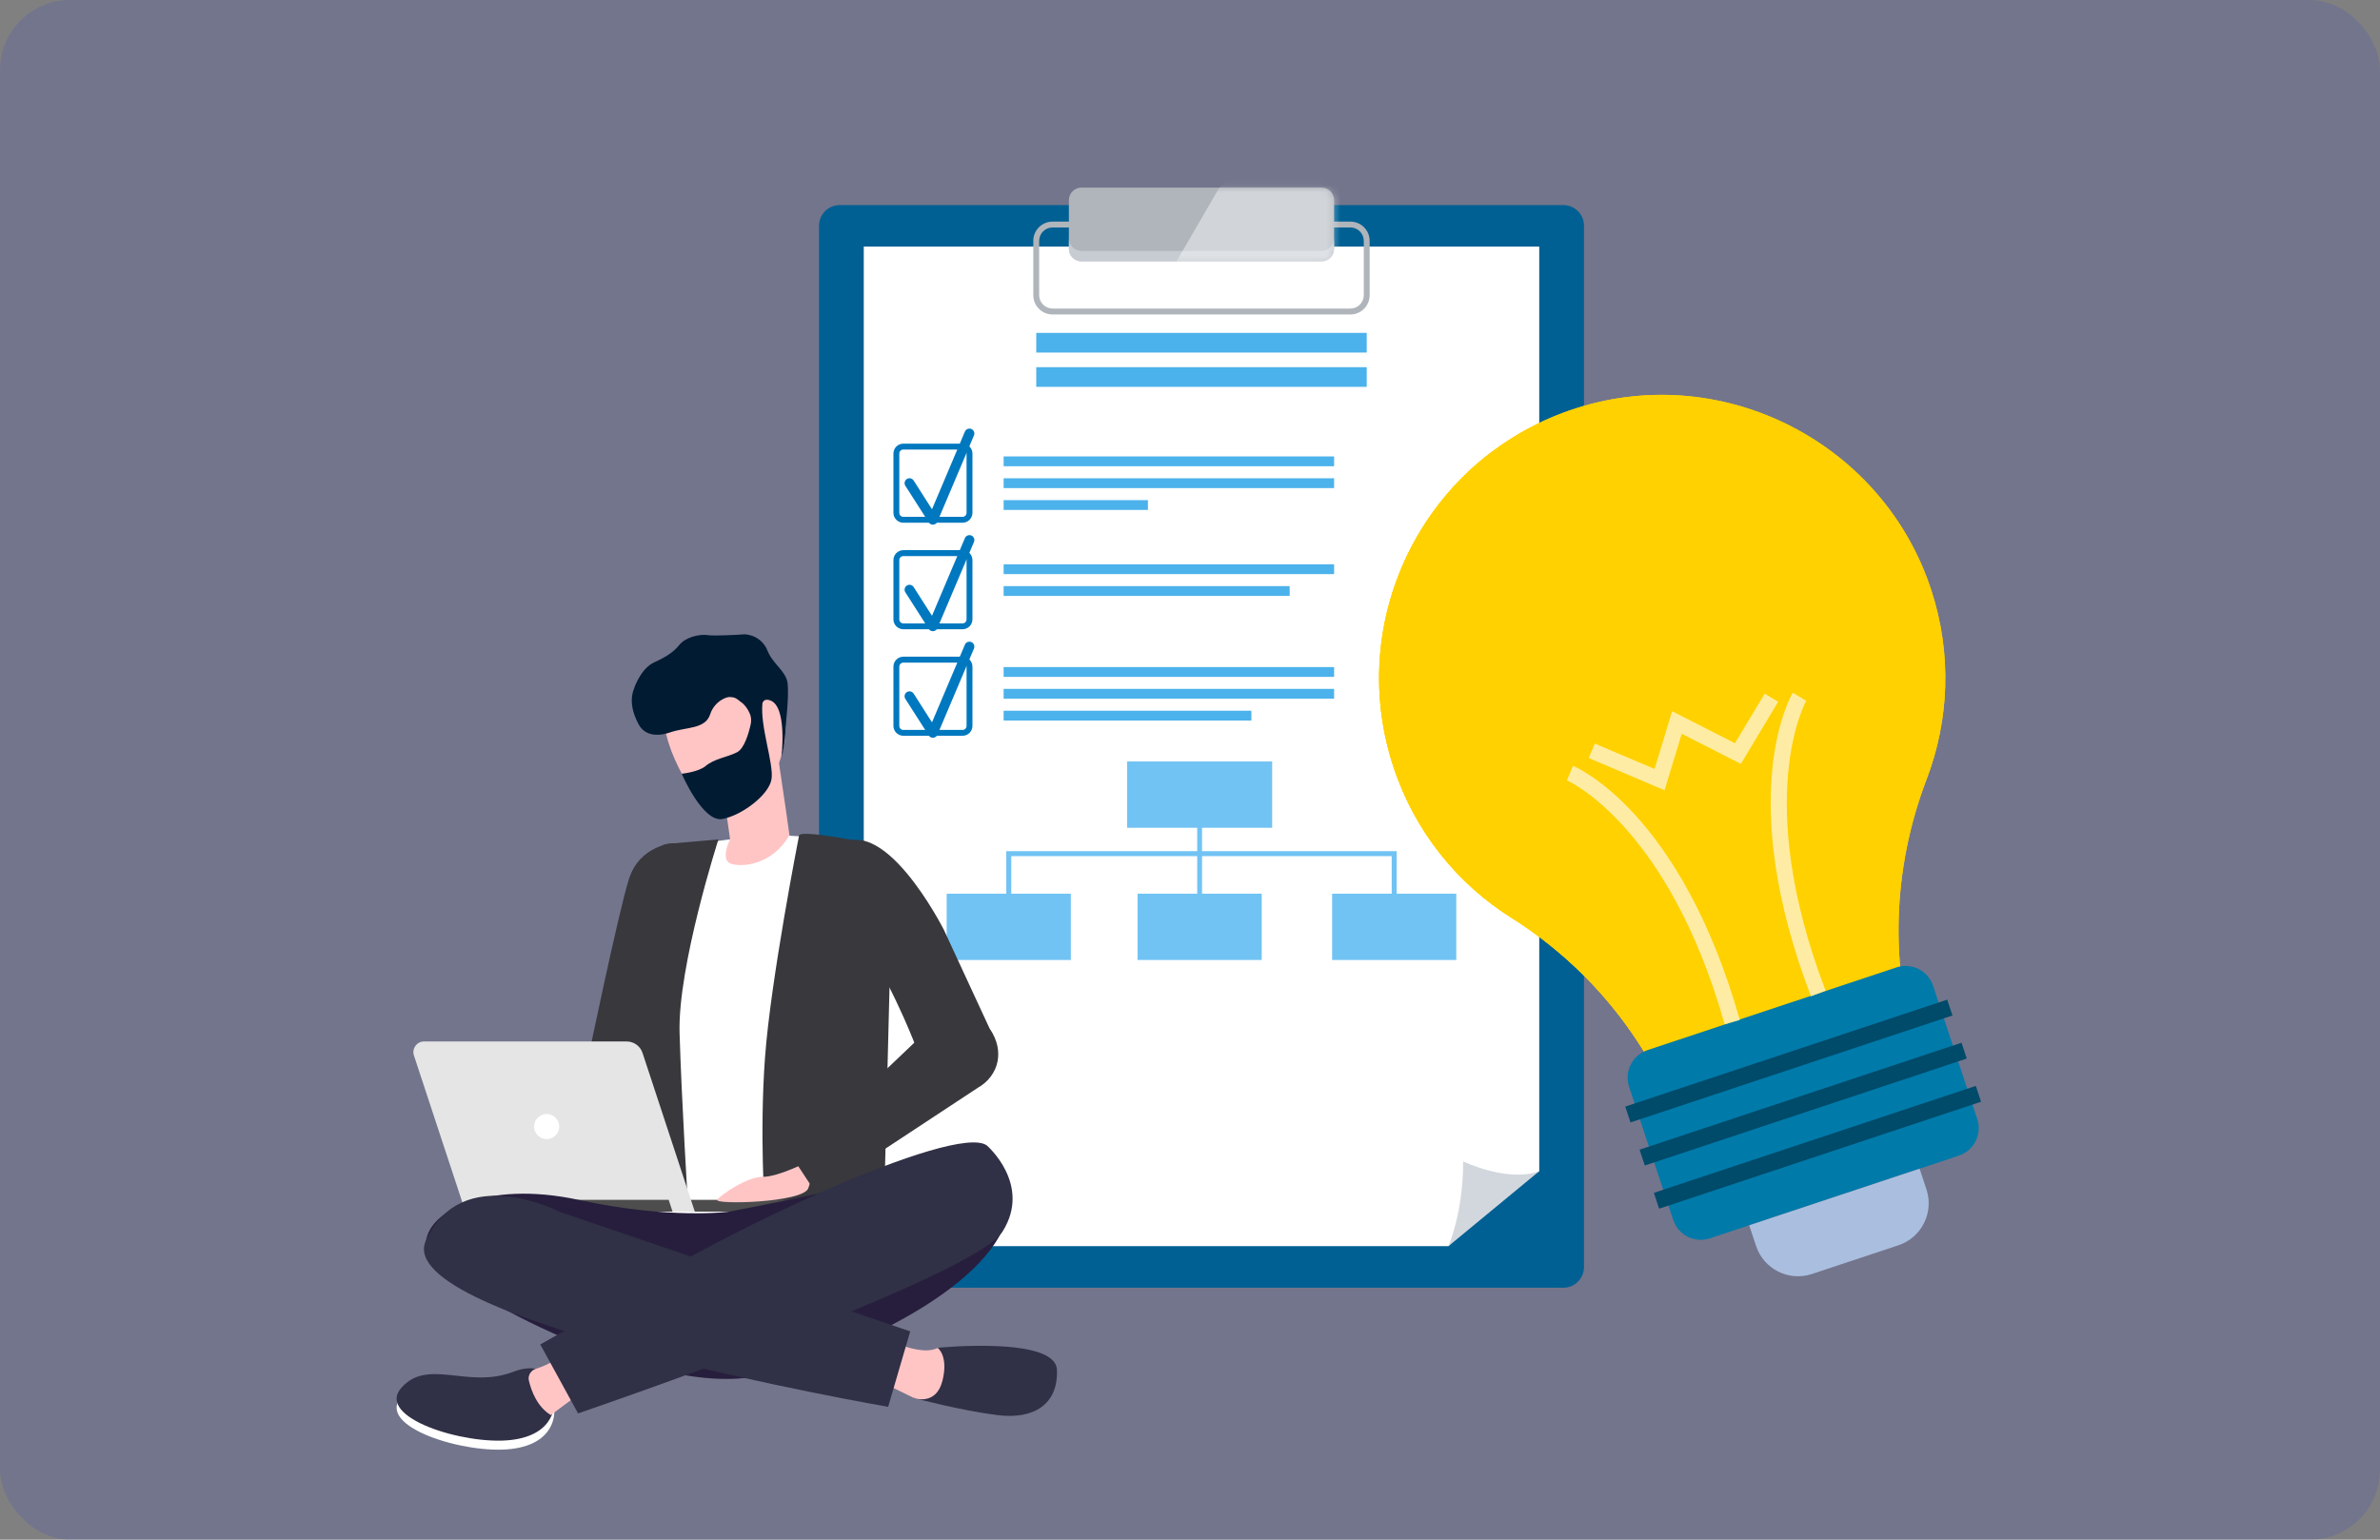 <svg width="340" height="220" viewBox="0 0 340 220" fill="none" xmlns="http://www.w3.org/2000/svg">
<rect x="0" y="0" width="340" height="220" fill="#808080" stroke="none"/>
<rect width="340" height="220" rx="10" fill="#001AFF" fill-opacity="0.1"/>
<g clip-path="url(#clip0_852_8261)">
<path d="M223.329 29.303H119.957C118.324 29.303 117 30.628 117 32.264V181.039C117 182.674 118.324 184 119.957 184H223.329C224.962 184 226.287 182.674 226.287 181.039V32.264C226.287 30.628 224.962 29.303 223.329 29.303Z" fill="#006093"/>
<path d="M212.677 171.745L206.924 178.059H123.395V35.236H219.893V167.351L212.677 171.745Z" fill="white"/>
<path d="M206.918 178.06C206.918 178.06 209.022 173.354 209.022 165.949C209.022 165.949 215.323 169.003 219.887 167.352L206.918 178.06Z" fill="#D2D7DD"/>
<path d="M188.798 26.81H154.486C153.499 26.81 152.699 27.61 152.699 28.598V35.554C152.699 36.542 153.499 37.343 154.486 37.343H188.798C189.785 37.343 190.585 36.542 190.585 35.554V28.598C190.585 27.61 189.785 26.81 188.798 26.81Z" fill="#B0B5BB"/>
<g style="mix-blend-mode:multiply" opacity="0.68">
<path d="M188.792 35.847H154.486C153.496 35.847 152.699 35.043 152.699 34.059V35.554C152.699 36.546 153.502 37.343 154.486 37.343H188.792C189.782 37.343 190.579 36.539 190.579 35.554V34.059C190.579 35.05 189.776 35.847 188.792 35.847Z" fill="#D2D7DD"/>
</g>
<path d="M192.914 44.935H150.365C148.846 44.935 147.613 43.701 147.613 42.18V34.42C147.613 32.899 148.846 31.665 150.365 31.665H192.914C194.433 31.665 195.666 32.899 195.666 34.42V42.18C195.666 43.701 194.433 44.935 192.914 44.935ZM150.365 32.5C149.313 32.5 148.454 33.36 148.454 34.414V42.174C148.454 43.227 149.313 44.087 150.365 44.087H192.914C193.967 44.087 194.826 43.227 194.826 42.174V34.414C194.826 33.36 193.967 32.5 192.914 32.5H150.365Z" fill="#B0B5BB"/>
<path d="M195.248 47.565H148.035V50.377H195.248V47.565Z" fill="#4CB2EB"/>
<path d="M195.248 52.465H148.035V55.276H195.248V52.465Z" fill="#4CB2EB"/>
<path d="M199.525 128.445H198.815V122.331H144.468V128.445H143.758V121.62H199.525V128.445Z" fill="#71C3F3"/>
<path d="M171.722 113.542H171.031V128.445H171.722V113.542Z" fill="#71C3F3"/>
<path d="M181.738 108.805H161.012V118.279H181.738V108.805Z" fill="#71C3F3"/>
<path d="M152.98 127.697H135.242V137.171H152.98V127.697Z" fill="#71C3F3"/>
<path d="M180.246 127.697H162.508V137.171H180.246V127.697Z" fill="#71C3F3"/>
<path d="M208.039 127.697H190.301V137.171H208.039V127.697Z" fill="#71C3F3"/>
<path d="M190.587 65.218H143.375V66.62H190.587V65.218Z" fill="#4CB2EB"/>
<path d="M190.587 68.34H143.375V69.742H190.587V68.34Z" fill="#4CB2EB"/>
<path d="M190.587 80.632H143.375V82.034H190.587V80.632Z" fill="#4CB2EB"/>
<path d="M184.243 83.748H143.375V85.15H184.243V83.748Z" fill="#4CB2EB"/>
<path d="M163.99 71.463H143.375V72.865H163.99V71.463Z" fill="#4CB2EB"/>
<path d="M190.587 95.316H143.375V96.719H190.587V95.316Z" fill="#4CB2EB"/>
<path d="M190.587 98.433H143.375V99.835H190.587V98.433Z" fill="#4CB2EB"/>
<path d="M178.77 101.556H143.375V102.958H178.77V101.556Z" fill="#4CB2EB"/>
<path d="M137.507 74.692H129.046C128.268 74.692 127.633 74.056 127.633 73.277V64.806C127.633 64.027 128.268 63.392 129.046 63.392H137.507C138.286 63.392 138.921 64.027 138.921 64.806V73.277C138.921 74.056 138.286 74.692 137.507 74.692ZM129.046 64.233C128.729 64.233 128.473 64.489 128.473 64.806V73.277C128.473 73.595 128.729 73.851 129.046 73.851H137.507C137.825 73.851 138.08 73.595 138.08 73.277V64.806C138.08 64.489 137.825 64.233 137.507 64.233H129.046Z" fill="#0078BF"/>
<path d="M133.273 74.972C133.037 74.972 132.812 74.854 132.682 74.648L129.338 69.418C129.127 69.088 129.226 68.658 129.55 68.446C129.88 68.24 130.309 68.334 130.521 68.658L133.142 72.766L137.843 61.671C137.992 61.316 138.41 61.147 138.765 61.297C139.119 61.446 139.288 61.858 139.138 62.219L133.914 74.542C133.815 74.779 133.584 74.947 133.329 74.966C133.31 74.966 133.292 74.966 133.273 74.966V74.972Z" fill="#0078BF"/>
<path d="M137.507 89.913H129.046C128.268 89.913 127.633 89.277 127.633 88.498V80.027C127.633 79.248 128.268 78.612 129.046 78.612H137.507C138.286 78.612 138.921 79.248 138.921 80.027V88.498C138.921 89.277 138.286 89.913 137.507 89.913ZM129.046 79.46C128.729 79.46 128.473 79.716 128.473 80.033V88.504C128.473 88.822 128.729 89.078 129.046 89.078H137.507C137.825 89.078 138.08 88.822 138.08 88.504V80.033C138.08 79.716 137.825 79.46 137.507 79.46H129.046Z" fill="#0078BF"/>
<path d="M133.273 90.193C133.037 90.193 132.812 90.074 132.682 89.869L129.338 84.639C129.127 84.309 129.226 83.879 129.55 83.667C129.88 83.461 130.309 83.555 130.521 83.879L133.142 87.986L137.843 76.891C137.992 76.536 138.41 76.368 138.765 76.517C139.119 76.667 139.288 77.079 139.138 77.44L133.914 89.763C133.815 89.999 133.584 90.168 133.329 90.186C133.31 90.186 133.292 90.186 133.273 90.186V90.193Z" fill="#0078BF"/>
<path d="M137.507 105.133H129.046C128.268 105.133 127.633 104.498 127.633 103.719V95.248C127.633 94.469 128.268 93.833 129.046 93.833H137.507C138.286 93.833 138.921 94.469 138.921 95.248V103.719C138.921 104.498 138.286 105.133 137.507 105.133ZM129.046 94.681C128.729 94.681 128.473 94.936 128.473 95.254V103.725C128.473 104.043 128.729 104.298 129.046 104.298H137.507C137.825 104.298 138.08 104.043 138.08 103.725V95.254C138.08 94.936 137.825 94.681 137.507 94.681H129.046Z" fill="#0078BF"/>
<path d="M133.273 105.42C133.037 105.42 132.812 105.302 132.682 105.096L129.338 99.867C129.127 99.536 129.226 99.106 129.55 98.894C129.88 98.689 130.309 98.782 130.521 99.106L133.142 103.214L137.843 92.119C137.992 91.757 138.41 91.595 138.765 91.745C139.119 91.895 139.288 92.306 139.138 92.668L133.914 104.99C133.815 105.227 133.584 105.395 133.329 105.414C133.31 105.414 133.292 105.414 133.273 105.414V105.42Z" fill="#0078BF"/>
<g opacity="0.57">
<mask id="mask0_852_8261" style="mask-type:luminance" maskUnits="userSpaceOnUse" x="152" y="26" width="39" height="12">
<path d="M188.798 26.903H154.486C153.499 26.903 152.699 27.704 152.699 28.692V35.648C152.699 36.636 153.499 37.437 154.486 37.437H188.798C189.785 37.437 190.585 36.636 190.585 35.648V28.692C190.585 27.704 189.785 26.903 188.798 26.903Z" fill="white"/>
</mask>
<g mask="url(#mask0_852_8261)">
<path opacity="0.74" d="M174.136 26.903L162.91 46.251L197.571 35.337L192.939 19L178.768 21.25L174.136 26.903Z" fill="white"/>
</g>
</g>
<path d="M199.087 109.646C191.989 88.249 203.725 65.124 225.274 58.299C246.312 51.63 269.031 63.31 275.892 84.309C278.893 93.484 278.432 102.971 275.232 111.342C270.319 124.188 269.859 138.312 274.186 151.364L240.571 162.534C236.256 149.519 227.521 138.443 215.922 131.144C208.258 126.32 202.162 118.909 199.087 109.64V109.646Z" fill="#FFD100"/>
<path d="M199.087 109.646C191.989 88.249 203.725 65.124 225.274 58.299C246.312 51.63 269.031 63.31 275.892 84.309C278.893 93.484 278.432 102.971 275.232 111.342C270.319 124.188 269.859 138.312 274.186 151.364L240.571 162.534C236.256 149.519 227.521 138.443 215.922 131.144C208.258 126.32 202.162 118.909 199.087 109.64V109.646Z" fill="#FFD100"/>
<g style="mix-blend-mode:multiply">
<path d="M213.374 64.364C203.356 74.848 199.316 90.393 204.203 105.127C207.279 114.396 213.374 121.807 221.039 126.631C232.638 133.93 241.367 145.006 245.688 158.021L273.4 148.808C273.643 149.662 273.898 150.516 274.184 151.364L240.57 162.533C236.255 149.519 227.52 138.443 215.921 131.144C208.256 126.32 202.161 118.909 199.085 109.64C193.438 92.612 199.72 74.486 213.38 64.357L213.374 64.364Z" fill="#FFD100"/>
</g>
<path d="M244.267 176.945L279.84 165.126C282.01 164.405 283.186 162.059 282.465 159.886L276.158 140.861C275.438 138.689 273.095 137.512 270.925 138.233L235.351 150.052C233.181 150.773 232.006 153.119 232.726 155.292L239.033 174.317C239.753 176.489 242.097 177.666 244.267 176.945Z" fill="#007AA9"/>
<path d="M271.203 177.934L258.847 182.039C255.538 183.139 251.965 181.345 250.867 178.032L249.888 175.08L274.228 166.993L275.207 169.945C276.305 173.258 274.513 176.835 271.203 177.934Z" fill="#AABFDF"/>
<path d="M232.931 160.379L278.922 145.099L278.173 142.839L232.182 158.119L232.931 160.379Z" fill="#004A6A"/>
<path d="M234.974 166.535L280.965 151.255L280.216 148.995L234.225 164.276L234.974 166.535Z" fill="#004A6A"/>
<path d="M237.017 172.703L283.008 157.423L282.259 155.163L236.268 170.444L237.017 172.703Z" fill="#004A6A"/>
<path d="M258.699 142.363L260.797 141.559C250.269 113.947 257.958 100.271 258.039 100.134L256.109 98.987C255.76 99.573 247.747 113.616 258.705 142.357L258.699 142.363Z" fill="#FFECA4"/>
<path d="M246.38 146.352L248.54 145.741C240.154 116.147 225.336 109.69 224.713 109.428L223.848 111.503C223.991 111.566 238.323 117.917 246.38 146.352Z" fill="#FFECA4"/>
<path d="M237.793 112.918L240.246 104.846L248.695 109.153L254.024 100.271L252.1 99.118L247.848 106.199L238.876 101.624L236.373 109.876L227.831 106.249L226.953 108.312L237.793 112.918Z" fill="#FFECA4"/>
</g>
<path d="M79.186 201.583C79.186 201.583 79.583 206.285 72.998 207.045C66.413 207.816 53.573 203.862 57.339 199.59C61.105 195.306 66.842 199.766 73.24 197.332C79.638 194.899 79.175 201.583 79.175 201.583H79.186Z" fill="white"/>
<path d="M79.186 200.295C79.186 200.295 79.583 204.997 72.998 205.757C66.413 206.527 53.573 202.574 57.339 198.301C61.105 194.018 66.842 198.478 73.24 196.044C79.638 193.61 79.175 200.295 79.175 200.295H79.186Z" fill="#303046"/>
<path d="M75.553 197.277C75.906 198.753 76.731 200.999 78.68 202.199L85.42 197.189L80.288 193.698C80.288 193.698 78.603 194.965 76.566 195.581C75.839 195.802 75.377 196.539 75.553 197.277Z" fill="#FFC5C5"/>
<path d="M133.949 192.586C133.949 192.586 133.256 197.354 130.602 199.777L123.059 196.088L127.463 191.716C127.463 191.716 131.868 193.753 133.938 192.597L133.949 192.586Z" fill="#FFC5C5"/>
<path d="M105.349 127.869C104.908 123.552 102.651 108.675 102.629 108.521L111.009 107.243C111.108 107.86 113.322 122.473 113.784 127.01L105.349 127.858V127.869Z" fill="#FFC5C5"/>
<path d="M96.244 120.48C96.244 120.48 91.365 120.7 89.824 125.677C88.282 130.655 83.976 151.423 83.976 151.423L82.633 165.97L96.497 161.521L96.244 120.469V120.48Z" fill="#38383D"/>
<g style="mix-blend-mode:multiply" opacity="0.35">
<path d="M106.185 115.062C106.526 114.874 106.857 114.687 107.165 114.489C108.938 113.245 110.469 111.042 111.35 109.6C111.151 108.267 111.019 107.386 110.997 107.243L102.617 108.521C102.617 108.587 103.146 111.967 103.718 115.954C104.566 115.711 105.403 115.403 106.174 115.062H106.185Z" fill="#FFC5C5"/>
</g>
<path d="M124.709 160.343L125.304 160.53L127.099 132.769C127.099 132.769 127.848 121.999 122.463 120.491C119.534 119.665 109.028 119.081 107.85 119.389C106.782 119.665 98.071 120.744 96.948 120.843C93.898 121.129 92.081 122.319 90.088 133.859C88.546 142.779 89.879 156.114 89.019 166.047L89.306 177.246C89.306 177.246 93.039 177.918 96.199 177.973C104.293 178.127 109.601 180.363 114.083 180.836C119.159 181.376 123.916 180.836 123.916 180.836L124.709 160.354V160.343Z" fill="white"/>
<path d="M112.101 106.044C112.574 102.399 110.339 98.071 109.414 96.75C109.271 96.562 109.117 96.386 108.951 96.199C107.344 94.558 102.598 91.288 98.369 94.03C97.752 94.448 97.235 94.9 96.816 95.329C93.865 98.478 94.625 103.004 95.374 105.713C95.55 106.264 95.737 106.837 95.946 107.409C97.103 110.371 99.195 114.005 100.869 115.437C100.88 115.448 100.902 115.459 100.913 115.47C102.928 117.133 106.43 115.382 108.786 113.334C109.029 113.091 109.249 112.849 109.469 112.607C111.33 110.25 112.101 106.055 112.101 106.055V106.044Z" fill="#FFC5C5"/>
<g style="mix-blend-mode:multiply" opacity="0.35">
<path d="M94.89 99.172C94.482 101.231 94.78 103.345 95.187 104.997C97.269 103.653 104.239 99.348 107.102 99.788C110.494 100.317 97.18 96.837 96.96 96.958C96.85 97.024 95.826 98.136 94.89 99.172Z" fill="#FFC5C5"/>
</g>
<path d="M104.307 119.897C104.307 119.897 102.842 122.793 104.362 123.388C105.882 123.982 110.33 123.63 112.764 119.346L110.815 116.615L105.298 119.269L104.318 119.897H104.307Z" fill="#FFC5C5"/>
<path d="M126.315 122.682L141.093 148.032L141.269 148.329C142.304 150.091 141.753 152.348 140.08 153.471L114.796 170.386C114.036 170.892 113.012 170.694 112.506 169.934C112.054 169.252 112.164 168.36 112.737 167.82L134.783 146.853L133.77 152.293L118.992 126.944C117.813 124.917 118.496 122.33 120.522 121.151C122.549 119.973 125.136 120.656 126.315 122.682Z" fill="#FFC5C5"/>
<path d="M133.945 192.586C133.945 192.586 150.805 190.891 150.992 195.736C151.179 200.592 147.787 202.872 142.469 202.2C137.15 201.528 130.598 199.766 130.598 199.766L133.945 192.575V192.586Z" fill="#303046"/>
<path d="M102.633 119.94C102.633 119.94 96.797 138.077 97.083 147.613C97.359 157.15 98.294 172.291 98.294 172.291H87.073C87.073 172.291 86.148 122.583 95.233 120.59L102.633 119.94Z" fill="#38383D"/>
<path d="M114.161 119.346C114.161 119.346 110.087 140.037 109.283 151.159C108.479 162.281 109.283 173.128 109.283 173.128L126.396 168.272L127.244 134.212L124.16 120.48C124.16 120.48 114.657 118.531 114.15 119.346H114.161Z" fill="#38383D"/>
<path d="M119.555 171.443H89.195V173.128H119.555V171.443Z" fill="#4D4D4D"/>
<path d="M99.269 173.128H66.487L59.131 150.807C58.811 149.827 59.538 148.813 60.573 148.813H89.524C90.559 148.813 91.473 149.474 91.792 150.454L99.258 173.128H99.269Z" fill="#E5E5E5"/>
<path d="M78.096 162.766C79.087 162.766 79.891 161.962 79.891 160.971C79.891 159.979 79.087 159.176 78.096 159.176C77.104 159.176 76.301 159.979 76.301 160.971C76.301 161.962 77.104 162.766 78.096 162.766Z" fill="white"/>
<path d="M69.726 173.128H96.078L95.527 171.443H69.176L69.726 173.128Z" fill="#4D4D4D"/>
<path d="M115.46 165.97C115.46 165.97 111.198 168.172 108.984 168.15C106.76 168.128 102.928 170.738 102.465 171.443C102.003 172.147 114.755 171.872 115.471 169.78C116.186 167.688 116.594 166.245 115.471 165.97H115.46Z" fill="#FFC5C5"/>
<path d="M104.184 173.128C104.184 173.128 131.097 168.029 133.971 165.97C136.846 163.911 144.422 161.665 144.157 171.95C143.893 182.235 124.16 192.531 108.82 196.462C93.48 200.394 61.094 182.962 60.83 178.072C60.566 173.172 69.441 168.591 82.634 171.443C95.826 174.295 104.173 173.128 104.173 173.128H104.184Z" fill="#271E3D"/>
<path d="M79.76 190.659L85.321 187.499C101.983 176.344 136.461 160.42 140.976 163.669C140.976 163.669 147.44 169.241 143.233 175.958C139.027 182.687 82.579 201.958 82.579 201.958L77.514 192.707L77.184 192.113L79.749 190.659H79.76Z" fill="#303046"/>
<path d="M126.881 201.021C126.881 201.021 55.7 188.71 60.831 177.29C65.963 165.882 79.882 173.128 79.882 173.128L130.03 190.24L126.881 201.01V201.021Z" fill="#303046"/>
<path d="M133.95 192.586C133.95 192.586 135.536 193.72 134.633 197.31C133.719 200.9 130.613 199.777 130.613 199.777V195.526L133.961 192.597L133.95 192.586Z" fill="#FFC5C5"/>
<path d="M141.373 146.964L134.821 132.824C134.821 132.824 125.791 114.952 119.151 121.405C119.151 121.405 115.737 124.356 121.21 131.503C126.683 138.661 130.614 148.99 130.614 148.99L113.281 165.486L116.651 170.606L139.688 155.432C141.131 154.628 142.221 153.24 142.518 151.611C142.749 150.333 142.584 148.748 141.384 146.964H141.373Z" fill="#38383D"/>
<path d="M111.362 97.178C110.041 94.183 107.453 91.849 105.691 91.265C103.929 90.67 99.227 91.617 96.639 93.688C96.606 93.71 96.573 93.732 96.54 93.754C96.463 93.809 96.375 93.864 96.309 93.93C93.975 95.67 92.928 95.141 91.233 97.278C89.46 99.524 90.495 102.123 91.233 103.499C91.97 104.876 93.545 105.404 95.781 104.634C98.027 103.863 100.758 104.215 101.452 102.068C102.068 100.163 103.918 99.458 104.403 99.612C105.02 99.612 105.405 99.942 105.812 100.295C105.812 100.295 105.823 100.295 105.834 100.295C106.429 100.713 106.803 101.297 107.068 101.859C107.31 102.365 107.365 102.938 107.244 103.488C106.969 104.733 106.341 106.957 105.295 107.486C103.83 108.234 102.123 108.356 100.769 109.479C99.756 110.316 97.388 110.558 97.388 110.558C97.388 110.558 100.395 117.584 103.236 117.022C106.077 116.46 109.876 113.542 110.217 111.329C110.559 109.104 108.576 103.874 108.918 100.482C109.061 100.064 109.38 99.854 110.019 100.075C112.508 100.922 111.638 108.113 111.638 108.113C111.638 108.113 111.979 107.188 112.122 105.548C112.122 105.614 112.122 105.647 112.122 105.647C112.122 105.647 112.695 100.174 111.362 97.189V97.178ZM112.177 104.479C112.177 103.896 112.177 103.356 112.177 102.85C112.199 103.444 112.199 104.017 112.177 104.479Z" fill="#001B32"/>
<path d="M92.37 101.484L90.652 98.203C90.652 98.203 91.555 95.494 93.493 94.624C95.421 93.754 96.356 93.016 97.061 92.135C97.92 91.067 99.924 90.549 101.18 90.758C101.907 90.879 105.375 90.725 106.08 90.648C106.994 90.549 108.888 91.067 109.637 92.961C110.386 94.866 112.28 95.901 112.5 97.553C112.764 99.447 112.192 104.039 112.192 104.039L111.366 99.039L108.205 96.11C108.205 96.11 103.294 96.606 102.633 96.606C101.973 96.606 92.37 101.462 92.37 101.462V101.484Z" fill="#001B32"/>
<defs>
<clipPath id="clip0_852_8261">
<rect width="166" height="165" fill="white" transform="translate(117 19)"/>
</clipPath>
</defs>
</svg>
